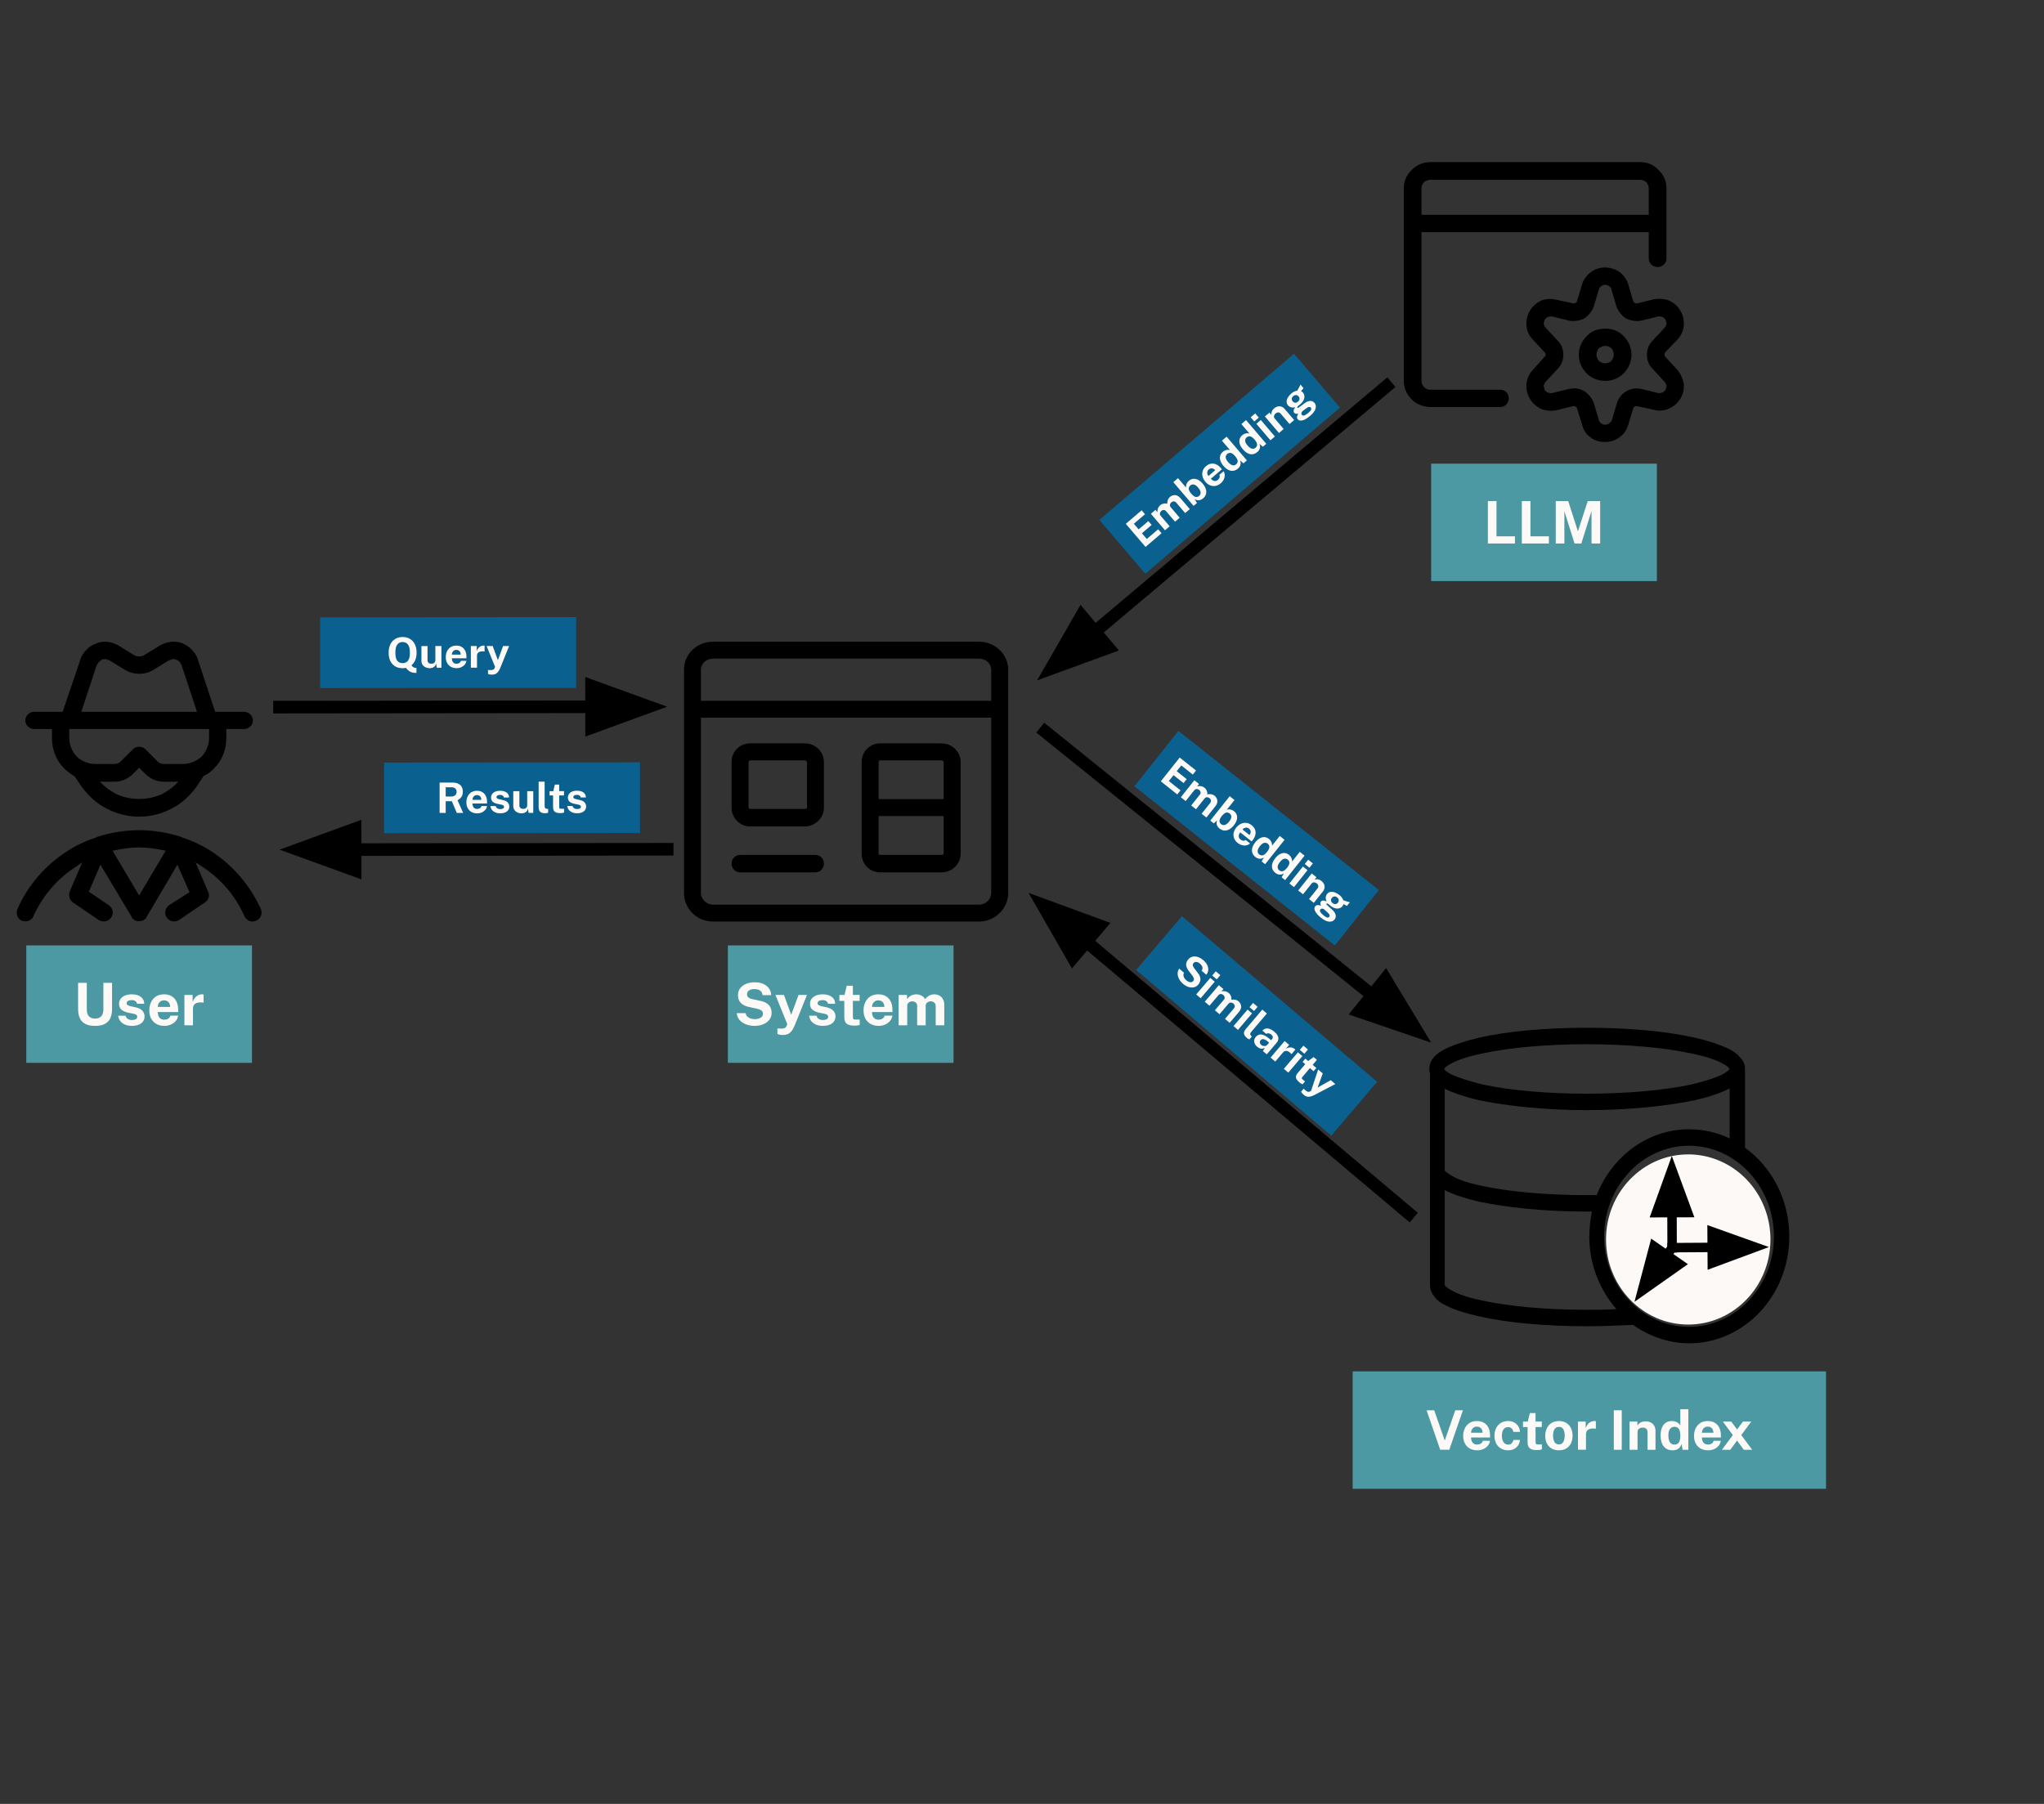 <svg version="1.1" viewBox="0.0 0.0 648.913 572.827" fill="none" stroke="none" stroke-linecap="square" stroke-miterlimit="10" xmlns:xlink="http://www.w3.org/1999/xlink" xmlns="http://www.w3.org/2000/svg"><rect x="0.0" y="0.0" width="648.913" height="572.827" fill="#333333" stroke="none"/><clipPath id="p.0"><path d="m0 0l648.913 0l0 572.827l-648.913 0l0 -572.827z" clip-rule="nonzero"/></clipPath><g clip-path="url(#p.0)"><path fill="#000000" fill-opacity="0.0" d="m0 0l648.913 0l0 572.827l-648.913 0z" fill-rule="evenodd"/><path fill="#000000" d="m54.823 209.295c0.3 0 0.74 0 1.04 0.16c0.46 0.14 0.9 0.44 1.199 0.74c0.14 0.3 0.44 0.58 0.58 1.04l4.898 14.793l-36.723 0l4.878 -14.793c0.16 -0.3 0.46 -0.74 0.74 -1.04c0.3 -0.3 0.6 -0.6 1.04 -0.74c0.3 -0.16 0.74 -0.16 1.199 -0.16c0.44 0.16 0.74 0.3 1.179 0.46l5.038 3.099c1.319 0.74 2.839 1.119 4.338 1.119c1.499 0 2.979 -0.38 4.238 -1.119l5.038 -3.099c0.44 -0.16 0.88 -0.3 1.319 -0.46zm11.555 22.21l0 2.819c0 2.219 -0.88 4.298 -2.359 5.917c-1.639 1.479 -3.718 2.359 -5.937 2.359l-6.057 0c-0.74 0 -1.479 -0.28 -1.939 -0.74l-3.978 -3.978c-0.46 -0.46 -1.199 -0.76 -1.939 -0.76c-0.74 0 -1.479 0.3 -1.919 0.76l-3.998 3.978c-0.44 0.46 -1.179 0.74 -1.919 0.74l-6.077 0c-2.219 0 -4.298 -0.88 -5.917 -2.359c-1.479 -1.619 -2.359 -3.698 -2.359 -5.917l0 -2.819zm-22.21 12.294l1.939 1.919c1.619 1.619 3.698 2.519 5.917 2.519l4.578 0c-1.319 1.479 -2.959 2.659 -4.738 3.698c-2.359 1.179 -5.018 1.779 -7.696 1.779c-2.659 0 -5.317 -0.6 -7.696 -1.779c-1.779 -1.04 -3.398 -2.219 -4.738 -3.698l4.598 0c2.219 0 4.298 -0.9 5.917 -2.519l1.919 -1.919zm10.975 -40.021c-0.3 0 -0.6 0 -0.9 0.04c-1.339 0.16 -2.519 0.6 -3.558 1.199l-5.038 3.099c-0.44 0.22 -0.96 0.34 -1.479 0.34c-0.52 0 -1.04 -0.12 -1.479 -0.34l-5.038 -3.099c-1.02 -0.6 -2.219 -1.04 -3.398 -1.199c-0.32 -0.02 -0.62 -0.04 -0.94 -0.04c-1.02 0 -1.999 0.18 -2.899 0.64c-1.199 0.44 -2.219 1.04 -2.959 1.919c-0.9 0.9 -1.639 1.919 -1.939 3.119l-5.617 16.572l-9.036 0c-1.479 0 -2.819 1.179 -2.819 2.819c0 1.479 1.339 2.659 2.819 2.659l5.637 0l0 2.819c0 3.698 1.319 7.257 3.978 9.775c1.04 1.02 2.079 1.759 3.258 2.499l2.219 3.258c2.079 2.819 4.738 5.337 7.996 6.957c3.119 1.639 6.677 2.519 10.215 2.519c3.558 0 7.117 -0.88 10.215 -2.519c3.258 -1.619 5.917 -4.138 7.996 -6.957l2.219 -3.398c1.179 -0.6 2.379 -1.339 3.258 -2.359c2.659 -2.519 3.998 -6.077 3.998 -9.775l0 -2.819l5.617 0c1.479 0 2.819 -1.179 2.819 -2.659c0 -1.639 -1.339 -2.819 -2.819 -2.819l-9.176 0l-5.477 -16.572c-0.28 -1.199 -1.04 -2.219 -1.919 -3.119c-0.74 -0.88 -1.779 -1.479 -2.959 -2.059c-0.88 -0.34 -1.859 -0.5 -2.799 -0.5zm-10.975 65.329c2.819 0 5.637 0.44 8.436 1.04l-8.436 14.213l-8.436 -14.213c2.819 -0.6 5.637 -1.04 8.436 -1.04zm0 -5.477c-4.578 0 -9.016 0.74 -13.174 2.079c-0.3 0.14 -0.44 0.14 -0.58 0.28c-3.258 1.04 -6.377 2.519 -9.336 4.458c-6.817 4.438 -12.294 10.795 -15.533 18.191c-0.6 1.499 0 3.119 1.319 3.718c0.4 0.14 0.8 0.22 1.179 0.22c1.099 0 2.099 -0.58 2.519 -1.559c2.959 -6.517 7.556 -11.994 13.634 -15.832c0.58 -0.46 1.319 -0.9 1.919 -1.339l0 0l-3.998 9.316c-0.44 1.199 0 2.679 1.04 3.418l8.276 5.617c0.48 0.26 1.02 0.4 1.539 0.4c0.94 0 1.839 -0.42 2.319 -1.279c0.88 -1.179 0.6 -2.959 -0.74 -3.858l-6.357 -4.298l3.698 -8.576l9.915 16.572c0 0 0 0.16 0 0.16c0.14 0.14 0.14 0.3 0.3 0.44l0.14 0c0.14 0.14 0.3 0.3 0.44 0.44c0.16 0.16 0.3 0.16 0.6 0.16c0 0 0 0.14 0.14 0.14l1.339 0c0.14 0 0.14 -0.14 0.3 -0.14c0.14 0 0.3 0 0.44 -0.16c0.3 -0.14 0.44 -0.3 0.6 -0.44c0.14 -0.14 0.28 -0.3 0.44 -0.44c0 0 0 0 0 -0.16l9.775 -16.572l3.838 8.736l-6.517 4.138c-1.179 0.9 -1.619 2.679 -0.74 3.858c0.58 0.86 1.519 1.279 2.419 1.279c0.52 0 1.02 -0.14 1.439 -0.4l8.276 -5.617c1.199 -0.74 1.639 -2.219 1.04 -3.418l-3.998 -9.316l0 0c0.74 0.44 1.339 0.88 2.079 1.339c5.917 3.838 10.655 9.316 13.474 15.832c0.58 1.04 1.479 1.619 2.659 1.619c0.3 0 0.74 -0.14 1.04 -0.28c1.479 -0.6 2.079 -2.219 1.479 -3.718c-3.398 -7.396 -8.736 -13.753 -15.553 -18.191c-2.959 -1.939 -6.057 -3.418 -9.316 -4.458c-0.14 -0.14 -0.3 -0.14 -0.6 -0.28c-4.138 -1.339 -8.576 -2.079 -13.174 -2.079z" fill-rule="evenodd"/><path fill="#000000" d="m520.765 57.095c0.6 0 1.34 0.3 1.92 0.74c0.46 0.6 0.74 1.34 0.74 1.94l0 8.442l-72.133 0l0 -8.442c0 -0.74 0.3 -1.34 0.74 -1.94c0.6 -0.44 1.34 -0.74 2.08 -0.74zm-11.102 52.75c0.74 0 1.32 0.28 1.92 0.74c0.44 0.58 0.74 1.32 0.74 2.06c0 0.74 -0.3 1.34 -0.74 1.94c-0.52 0.5 -1.26 0.76 -2 0.76c-0.74 0 -1.48 -0.26 -2 -0.76c-0.44 -0.6 -0.74 -1.2 -0.74 -1.94c0 -0.74 0.3 -1.48 0.74 -2.06c0.6 -0.46 1.34 -0.74 2.08 -0.74zm0 -5.481c-2.38 0 -4.441 0.74 -5.921 2.36c-1.64 1.64 -2.52 3.701 -2.52 5.921c0 2.22 0.88 4.301 2.52 5.941c1.48 1.48 3.541 2.36 5.921 2.36c2.22 0 4.301 -0.88 5.781 -2.36c1.62 -1.64 2.5 -3.721 2.5 -5.941c0 -2.22 -0.88 -4.281 -2.5 -5.921c-1.48 -1.62 -3.561 -2.36 -5.781 -2.36zm-55.55 -52.89c-2.22 0 -4.441 0.88 -5.921 2.52c-1.64 1.48 -2.52 3.561 -2.52 5.781l0 61.172c0 2.22 0.88 4.301 2.52 5.921c1.48 1.48 3.701 2.38 5.921 2.38l22.224 0c1.48 0 2.66 -1.2 2.66 -2.821c0 -1.48 -1.18 -2.661 -2.66 -2.661l-22.224 0c-0.74 0 -1.48 -0.3 -2.08 -0.9c-0.44 -0.44 -0.74 -1.18 -0.74 -1.92l0 -47.249l72.133 0l0 8.442c0 1.48 1.34 2.661 2.82 2.661c1.48 0 2.82 -1.18 2.82 -2.661l0 -22.364c0 -2.22 -0.9 -4.301 -2.52 -5.781c-1.48 -1.64 -3.561 -2.52 -5.781 -2.52zm55.47 38.968c0.44 0 0.88 0.14 1.26 0.44c0.44 0.3 0.74 0.58 0.74 1.04l1.62 5.481c0.6 1.48 1.64 2.801 2.981 3.701c1.1 0.54 2.26 0.84 3.481 0.84c0.4 0 0.82 -0.02 1.26 -0.1l5.481 -1.34c0.12 -0.04 0.26 -0.06 0.38 -0.06c0.32 0 0.62 0.1 0.94 0.2c0.44 0.16 0.74 0.46 1.04 0.9c0.14 0.44 0.3 0.88 0.3 1.34c-0.16 0.44 -0.3 0.88 -0.6 1.18l-3.841 4.141c-1.2 1.18 -1.78 2.821 -1.78 4.441c0 1.64 0.58 3.261 1.78 4.441l3.841 4.161c0.3 0.3 0.44 0.74 0.6 1.18c0 0.44 -0.16 0.88 -0.3 1.34c-0.3 0.44 -0.6 0.74 -1.04 0.88c-0.32 0.1 -0.62 0.22 -0.94 0.22c-0.12 0 -0.26 -0.02 -0.38 -0.06l-5.481 -1.34c-0.44 -0.08 -0.86 -0.12 -1.26 -0.12c-1.2 0 -2.36 0.3 -3.341 0.86c-1.48 0.88 -2.52 2.22 -2.961 3.701l-1.64 5.481c-0.14 0.44 -0.44 0.74 -0.88 1.04c-0.38 0.3 -0.82 0.44 -1.26 0.44c-0.44 0 -0.88 -0.14 -1.26 -0.44c-0.44 -0.3 -0.6 -0.6 -0.74 -1.04l-1.62 -5.481c-0.6 -1.48 -1.64 -2.821 -2.961 -3.701c-1.04 -0.6 -2.24 -0.9 -3.261 -0.9c-0.46 0 -1.04 0.16 -1.48 0.16l-5.481 1.34c-0.14 0.04 -0.26 0.06 -0.4 0.06c-0.32 0 -0.62 -0.12 -0.94 -0.22c-0.44 -0.14 -0.74 -0.44 -1.04 -0.88c-0.14 -0.46 -0.3 -0.9 -0.3 -1.34c0.16 -0.44 0.3 -0.88 0.6 -1.18l3.841 -4.161c1.2 -1.18 1.78 -2.801 1.78 -4.441c0 -1.62 -0.58 -3.261 -1.78 -4.441l-3.841 -4.141c-0.3 -0.3 -0.44 -0.74 -0.6 -1.18c0 -0.46 0.16 -0.9 0.3 -1.34c0.3 -0.44 0.6 -0.74 1.04 -0.9c0.32 -0.1 0.62 -0.2 0.94 -0.2c0.14 0 0.26 0.02 0.4 0.06l5.481 1.34c0.42 0.08 0.84 0.1 1.26 0.1c1.2 0 2.38 -0.3 3.481 -0.84c1.32 -0.9 2.36 -2.22 2.961 -3.701l1.62 -5.481c0.14 -0.46 0.3 -0.74 0.74 -1.04c0.38 -0.3 0.82 -0.44 1.26 -0.44zm-0.02 -5.501c-1.6 0 -3.181 0.48 -4.501 1.5c-1.32 0.88 -2.36 2.36 -2.801 3.841l-1.64 5.481c-0.14 0.16 -0.3 0.44 -0.44 0.44c-0.16 0.16 -0.44 0.16 -0.6 0.16l-5.481 -1.18c-0.64 -0.18 -1.3 -0.26 -1.96 -0.26c-1.02 0 -2.02 0.18 -2.921 0.54c-1.48 0.74 -2.821 1.94 -3.561 3.261c-0.88 1.48 -1.18 3.261 -1.04 4.741c0.16 1.78 0.9 3.261 2.08 4.441l3.861 4.161c0.14 0.14 0.14 0.44 0.14 0.58c0 0.3 0 0.46 -0.3 0.6l-3.701 4.141c-1.18 1.2 -1.92 2.821 -2.08 4.441c-0.14 1.64 0.16 3.261 1.04 4.741c0.74 1.34 2.08 2.521 3.561 3.261c0.98 0.4 2.1 0.6 3.221 0.6c0.56 0 1.12 -0.06 1.66 -0.14l5.341 -1.34c0.3 0 0.58 0 0.74 0.14c0.14 0 0.3 0.3 0.44 0.44l1.64 5.341c0.44 1.64 1.32 3.121 2.66 4.001c1.32 1.04 2.961 1.48 4.581 1.48c1.64 0 3.261 -0.44 4.601 -1.48c1.34 -0.88 2.36 -2.36 2.82 -4.001l1.62 -5.341c0.14 -0.14 0.3 -0.44 0.44 -0.44c0.16 -0.14 0.44 -0.14 0.6 -0.14l5.481 1.18c0.6 0.16 1.24 0.26 1.86 0.26c1.06 0 2.1 -0.24 3.021 -0.7c1.48 -0.6 2.68 -1.78 3.561 -3.121c0.88 -1.48 1.18 -3.101 1.04 -4.741c-0.3 -1.62 -1.04 -3.241 -2.08 -4.441l-3.841 -4.141c-0.16 -0.14 -0.16 -0.44 -0.16 -0.6c0 -0.28 0 -0.44 0.16 -0.74l3.841 -4.001c1.18 -1.18 1.92 -2.801 2.08 -4.441c0.14 -1.62 -0.16 -3.261 -1.04 -4.741c-0.74 -1.48 -2.08 -2.521 -3.561 -3.261c-0.98 -0.38 -2.1 -0.58 -3.221 -0.58c-0.56 0 -1.12 0.04 -1.66 0.14l-5.341 1.34c-0.3 0 -0.44 0 -0.74 -0.16c-0.14 -0.14 -0.3 -0.28 -0.44 -0.44l-1.62 -5.481c-0.46 -1.48 -1.48 -2.961 -2.68 -3.841c-1.36 -0.98 -3.021 -1.5 -4.681 -1.5z" fill-rule="evenodd"/><path fill="#4c99a4" d="m454.353 147.235l71.654 0l0 37.291l-71.654 0z" fill-rule="evenodd"/><path fill="#fcf9f6" d="m472.363 172.601l0 -13.484l2.734 0l0 11.188l5.859 0l0 2.297l-8.594 0zm10.774 0l0 -13.484l2.734 0l0 11.188l5.859 0l0 2.297l-8.594 0zm10.774 0l0 -13.484l3.953 0l3.078 9.609l3.125 -9.609l3.938 0l0 13.484l-2.75 0l0 -10.312l-3.234 10.312l-2.141 0l-3.234 -10.266l0 10.266l-2.734 0z" fill-rule="nonzero"/><path fill="#4c99a4" d="m8.341 300.215l71.654 0l0 37.291l-71.654 0z" fill-rule="evenodd"/><path fill="#fcf9f6" d="m30.184 325.768q-1.969 0 -3.156 -0.656q-1.188 -0.656 -1.719 -1.859q-0.516 -1.219 -0.516 -2.906l0 -8.25l2.766 0l0 8.453q0 1.516 0.719 2.219q0.734 0.688 1.906 0.688q0.766 0 1.359 -0.297q0.609 -0.312 0.937 -0.953q0.344 -0.641 0.344 -1.656l0 -8.453l2.75 0l0 8.344q0 1.641 -0.531 2.844q-0.531 1.188 -1.719 1.844q-1.188 0.641 -3.141 0.641zm11.648 0q-1.0 0 -1.938 -0.328q-0.922 -0.328 -1.578 -1.047q-0.641 -0.719 -0.812 -1.859l2.344 0q0.141 0.516 0.453 0.812q0.328 0.297 0.734 0.438q0.422 0.125 0.781 0.125q0.797 0 1.266 -0.25q0.484 -0.25 0.484 -0.766q0 -0.391 -0.281 -0.625q-0.281 -0.234 -0.938 -0.359l-1.703 -0.344q-1.281 -0.281 -2.062 -0.922q-0.766 -0.656 -0.781 -1.844q-0.016 -0.875 0.453 -1.562q0.469 -0.688 1.375 -1.078q0.906 -0.406 2.219 -0.406q1.781 0 2.844 0.781q1.078 0.781 1.094 2.203l-2.281 0q-0.094 -0.547 -0.547 -0.844q-0.453 -0.312 -1.141 -0.312q-0.703 0 -1.156 0.25q-0.453 0.25 -0.453 0.766q0 0.375 0.359 0.594q0.375 0.219 1.156 0.391l1.578 0.344q0.812 0.203 1.312 0.547q0.516 0.328 0.797 0.734q0.281 0.406 0.375 0.812q0.109 0.406 0.109 0.734q0 0.953 -0.516 1.641q-0.5 0.672 -1.422 1.031q-0.906 0.344 -2.125 0.344zm10.379 0q-1.438 0 -2.531 -0.594q-1.078 -0.609 -1.688 -1.703q-0.594 -1.109 -0.594 -2.594q0 -1.453 0.547 -2.609q0.562 -1.172 1.594 -1.844q1.047 -0.672 2.531 -0.672q1.484 0 2.469 0.625q1.0 0.609 1.516 1.719q0.516 1.109 0.516 2.547l0 0.734l-6.484 0q0 0.75 0.234 1.297q0.25 0.531 0.703 0.828q0.469 0.297 1.125 0.297q0.703 0 1.219 -0.297q0.531 -0.297 0.734 -0.984l2.453 0q-0.156 1.031 -0.812 1.766q-0.656 0.719 -1.594 1.109q-0.922 0.375 -1.938 0.375zm-2.125 -6.016l3.938 0q0 -0.578 -0.219 -1.062q-0.219 -0.484 -0.656 -0.75q-0.438 -0.281 -1.078 -0.281q-0.625 0 -1.078 0.297q-0.438 0.297 -0.688 0.781q-0.234 0.484 -0.219 1.016zm8.458 5.828l0 -9.641l2.609 0l0 2.281q0.234 -0.734 0.656 -1.281q0.438 -0.562 1.031 -0.875q0.609 -0.312 1.375 -0.312q0.141 0 0.25 0.016q0.109 0.016 0.172 0.031l0 2.594q-0.078 -0.031 -0.203 -0.031q-0.109 -0.016 -0.203 -0.031q-0.812 -0.062 -1.375 0.047q-0.562 0.109 -0.922 0.391q-0.359 0.266 -0.516 0.656q-0.156 0.391 -0.156 0.875l0 5.281l-2.719 0z" fill-rule="nonzero"/><path fill="#000000" d="m310.885 209.149c2.062 0 3.797 1.57 3.797 3.492l0 9.891l-92.155 0l0 -9.891c0 -1.922 1.734 -3.492 3.82 -3.492zm-11.976 32.297c0.328 0 0.68 0.352 0.68 0.516l0 11.812l-20.648 0l0 -11.812c0 -0.164 0.164 -0.516 0.516 -0.516zm-43.406 0c0.352 0 0.703 0.352 0.703 0.516l0 14.578c0 0.164 -0.352 0.352 -0.703 0.352l-17.344 0c-0.187 0 -0.516 -0.187 -0.516 -0.352l0 -14.578c0 -0.164 0.328 -0.516 0.516 -0.516zm-17.344 -5.391c-3.305 0 -5.906 2.602 -5.906 5.906l0 14.578c0 3.117 2.602 5.906 5.906 5.906l17.344 0c3.305 0 6.07 -2.789 6.07 -5.906l0 -14.578c0 -3.305 -2.766 -5.906 -6.07 -5.906zm61.429 23.086l0 11.976c0 0.164 -0.352 0.352 -0.68 0.352l-19.453 0c-0.352 0 -0.516 -0.188 -0.516 -0.352l0 -11.976zm-64.57 12.328c-1.547 0 -2.766 1.219 -2.766 2.766c0 1.57 1.219 2.789 2.766 2.789l23.789 0c1.57 0 2.766 -1.219 2.766 -2.789c0 -1.547 -1.195 -2.766 -2.766 -2.766zm44.437 -35.414c-3.305 0 -5.906 2.602 -5.906 5.906l0 29.156c0 3.305 2.602 5.906 5.906 5.906l19.453 0c3.281 0 6.07 -2.602 6.07 -5.906l0 -29.156c0 -3.305 -2.789 -5.906 -6.07 -5.906zm35.226 -8.156l0 55.71c0 1.922 -1.734 3.656 -3.797 3.656l-84.538 0c-2.086 0 -3.82 -1.734 -3.82 -3.656l0 -55.71zm-88.335 -24.117c-5.203 0 -9.187 3.984 -9.187 8.859l0 70.968c0 4.875 3.984 9.023 9.187 9.023l84.538 0c5.016 0 9.187 -4.148 9.187 -9.023l0 -70.968c0 -4.875 -4.172 -8.859 -9.187 -8.859z" fill-rule="evenodd"/><path fill="#000000" d="m503.791 331.593c12.504 0 24.402 1.045 33.212 2.938c4.089 0.848 7.597 1.893 9.761 3.136c1.161 0.622 1.767 1.045 2.137 1.469c0 0.198 0.211 0.198 0.211 0.198c0 0 -0.211 0.226 -0.211 0.424c-0.369 0.226 -0.976 0.848 -2.137 1.469c-2.163 1.045 -5.461 2.091 -9.761 3.136c-8.811 1.893 -20.708 2.938 -33.212 2.938c-12.504 0 -24.428 -1.045 -33.212 -2.938c-4.115 -1.045 -7.413 -2.091 -9.761 -3.136c-1.187 -0.622 -1.767 -1.243 -2.163 -1.469c0 -0.198 -0.185 -0.424 -0.185 -0.424c0 0 0.185 0 0.185 -0.198c0.396 -0.424 0.976 -0.848 2.163 -1.469c2.348 -1.243 5.645 -2.288 9.761 -3.136c8.785 -1.893 20.708 -2.938 33.212 -2.938zm45.321 14.041l0 15.877c-3.904 -1.865 -8.204 -2.91 -12.9 -2.91c-13.084 0 -24.428 8.56 -29.308 20.906l-3.113 0c-12.689 0 -24.613 -1.045 -33.212 -2.91c-4.115 -0.848 -7.413 -1.893 -9.576 -3.164c-1.161 -0.622 -1.767 -1.243 -2.137 -1.441c-0.211 -0.226 -0.211 -0.424 -0.211 -0.424l0 -25.935c0 0 0 0.198 0.211 0.198c2.532 1.243 6.252 2.514 10.737 3.56c9.18 1.893 21.289 3.136 34.189 3.136c12.9 0 25.008 -1.243 34.189 -3.136c4.669 -1.045 8.204 -2.317 10.737 -3.56c0.185 0 0.185 -0.198 0.396 -0.198zm-26.96 33.676c2.532 0 4.696 2.091 4.696 4.803c0 2.712 -2.163 5.029 -4.696 5.029c-2.532 0 -4.696 -2.317 -4.696 -5.029c0 -2.712 2.163 -4.803 4.696 -4.803zm29.308 6.272c2.533 0 4.669 2.091 4.669 4.803c0 2.74 -2.137 5.029 -4.669 5.029c-0.976 0 -1.767 -0.198 -2.559 -0.848c-0.185 -0.198 -0.185 -0.198 -0.369 -0.198c0 -0.198 0 -0.198 -0.211 -0.198c-0.765 -0.848 -1.556 -2.317 -1.556 -3.786c0 -2.712 2.137 -4.803 4.696 -4.803zm-14.061 17.996c2.532 0 4.669 2.091 4.669 4.803c0 2.712 -2.137 5.029 -4.669 5.029c-2.559 0 -4.696 -2.317 -4.696 -5.029c0 -2.712 2.137 -4.803 4.696 -4.803zm-78.744 -25.737c0 0 0.211 0.198 0.211 0.198c2.532 1.271 6.252 2.514 10.737 3.56c8.996 1.893 21.104 3.136 34.189 3.136l1.556 0c-0.396 2.514 -0.791 5.029 -0.791 7.967c0 8.786 3.324 16.951 8.6 22.997c-3.113 0.226 -6.252 0.226 -9.365 0.226c-12.689 0 -24.428 -1.045 -33.212 -2.938c-4.115 -0.848 -7.413 -1.893 -9.576 -3.136c-1.161 -0.622 -1.767 -1.045 -2.137 -1.469c-0.158 -0.141 -0.185 -0.283 -0.211 -0.283c0 0 0 0.028 0 0.085l0 -30.144l0 -0.198zm63.497 -3.757c-5.276 0 -9.391 4.605 -9.391 10.255c0 5.424 4.115 10.029 9.391 10.029l0.396 0l6.252 9.832c-0.396 1.243 -0.791 2.712 -0.791 4.407c0 5.424 4.115 10.029 9.391 10.029c5.25 0 9.365 -4.605 9.365 -10.029c0 -2.119 -0.396 -3.786 -1.372 -5.453l2.348 -3.362c1.161 0.424 2.348 0.848 3.72 0.848c5.276 0 9.365 -4.605 9.365 -10.029c0 -5.65 -4.089 -10.255 -9.365 -10.255c-5.091 0 -9.391 4.605 -9.391 10.255c0 2.288 0.791 4.379 1.952 6.046l-2.137 2.938c-1.372 -0.622 -2.744 -1.243 -4.485 -1.243c-1.979 0 -3.72 0.819 -5.276 1.865l-4.907 -7.515c2.559 -1.893 4.3 -4.831 4.3 -8.362c0 -5.65 -4.089 -10.255 -9.365 -10.255zm14.061 -10.255c14.852 0 26.96 12.967 26.96 28.873c0 15.68 -12.108 28.647 -26.96 28.647c-14.852 0 -26.96 -12.967 -26.96 -28.647c0 -15.906 12.108 -28.873 26.96 -28.873zm-32.421 -37.461c-12.9 0 -25.008 1.045 -34.189 3.136c-4.485 1.045 -8.204 2.317 -10.737 3.56c-1.583 0.848 -2.559 1.469 -3.535 2.514c-0.976 1.045 -1.556 2.514 -1.556 3.757c0 0.65 0 1.045 0.211 1.469c0 0.226 0 0.226 0 0.424l0 66.956c0 1.243 0.58 2.712 1.556 3.757c0.765 1.045 1.952 1.893 3.324 2.514c2.717 1.469 6.252 2.514 10.737 3.56c9.18 2.091 21.289 3.136 34.189 3.136c5.065 0 9.945 -0.226 14.641 -0.424c5.091 3.56 11.343 5.848 17.78 5.848c17.596 0 31.841 -15.256 31.841 -33.873c0 -11.922 -5.672 -22.177 -14.061 -28.251l0 -25.116c0 -1.243 -0.58 -2.712 -1.768 -3.757c-0.765 -1.045 -1.952 -1.667 -3.324 -2.514c-2.717 -1.243 -6.252 -2.514 -10.921 -3.56c-9.18 -2.091 -21.289 -3.136 -34.189 -3.136z" fill-rule="evenodd"/><path fill="#4c99a4" d="m429.433 435.487l150.268 0l0 37.291l-150.268 0z" fill-rule="evenodd"/><path fill="#fcf9f6" d="m457.23 460.373l-4.328 -12.531l2.422 0l3.344 9.594l3.344 -9.594l2.422 0l-4.328 12.531l-2.875 0zm11.775 0.172q-1.344 0 -2.359 -0.547q-1.0 -0.562 -1.562 -1.578q-0.562 -1.031 -0.562 -2.422q0 -1.344 0.516 -2.422q0.516 -1.078 1.484 -1.703q0.969 -0.625 2.344 -0.625q1.375 0 2.297 0.578q0.938 0.562 1.406 1.594q0.484 1.031 0.484 2.375l0 0.672l-6.031 0q0 0.688 0.219 1.203q0.234 0.5 0.656 0.781q0.438 0.266 1.047 0.266q0.641 0 1.125 -0.266q0.5 -0.281 0.688 -0.922l2.281 0q-0.156 0.953 -0.766 1.641q-0.609 0.672 -1.469 1.031q-0.859 0.344 -1.797 0.344zm-1.984 -5.578l3.656 0q0 -0.531 -0.203 -0.984q-0.203 -0.453 -0.609 -0.703q-0.391 -0.266 -1.0 -0.266q-0.578 0 -1.0 0.281q-0.406 0.281 -0.625 0.734q-0.219 0.438 -0.219 0.938zm11.755 5.578q-1.25 0 -2.234 -0.547q-0.969 -0.562 -1.531 -1.594q-0.562 -1.031 -0.562 -2.469q0 -1.391 0.531 -2.438q0.547 -1.062 1.516 -1.656q0.984 -0.594 2.281 -0.594q1.125 0 1.938 0.453q0.828 0.453 1.297 1.234q0.469 0.781 0.547 1.75l-2.109 0q-0.062 -0.359 -0.25 -0.703q-0.188 -0.359 -0.547 -0.578q-0.344 -0.234 -0.859 -0.234q-0.891 0 -1.438 0.688q-0.547 0.672 -0.547 2.047q0 1.312 0.531 2.078q0.547 0.766 1.5 0.766q0.516 0 0.859 -0.25q0.344 -0.25 0.531 -0.594q0.188 -0.359 0.25 -0.656l2.047 0q-0.062 0.922 -0.547 1.672q-0.469 0.75 -1.297 1.188q-0.812 0.438 -1.906 0.438zm9.17 -0.078q-1.188 0 -1.844 -0.297q-0.641 -0.312 -0.891 -0.859q-0.25 -0.547 -0.25 -1.266l0 -4.875l-1.453 0l0 -1.75l1.531 0l0.641 -2.703l1.812 0l0 2.688l1.984 0l0 1.766l-1.984 0l0.016 4.781q0 0.328 0.078 0.484q0.078 0.156 0.25 0.203q0.188 0.047 0.469 0.047l1.203 0l0 1.562q-0.188 0.078 -0.547 0.141q-0.359 0.078 -1.016 0.078zm6.954 0.078q-1.312 0 -2.297 -0.562q-0.969 -0.562 -1.5 -1.594q-0.531 -1.031 -0.531 -2.438q0 -1.422 0.531 -2.469q0.531 -1.062 1.5 -1.641q0.984 -0.594 2.312 -0.594q1.328 0 2.297 0.578q0.969 0.562 1.5 1.625q0.531 1.062 0.531 2.5q0 1.344 -0.516 2.391q-0.516 1.031 -1.484 1.625q-0.969 0.578 -2.344 0.578zm0.016 -1.875q0.672 0 1.078 -0.391q0.406 -0.391 0.578 -1.031q0.188 -0.641 0.188 -1.391q0 -0.703 -0.172 -1.328q-0.156 -0.641 -0.562 -1.031q-0.406 -0.391 -1.109 -0.391q-0.672 0 -1.078 0.375q-0.406 0.359 -0.609 0.984q-0.188 0.625 -0.188 1.391q0 0.703 0.172 1.359q0.172 0.641 0.578 1.047q0.406 0.406 1.125 0.406zm6.051 1.703l0 -8.953l2.438 0l0 2.109q0.219 -0.672 0.609 -1.188q0.391 -0.516 0.953 -0.797q0.578 -0.297 1.281 -0.297q0.125 0 0.234 0.016q0.109 0 0.156 0.031l0 2.406q-0.078 -0.031 -0.188 -0.031q-0.109 -0.016 -0.188 -0.031q-0.75 -0.062 -1.281 0.047q-0.531 0.109 -0.859 0.359q-0.328 0.25 -0.484 0.609q-0.141 0.359 -0.141 0.812l0 4.906l-2.531 0zm11.375 0l0 -12.531l2.516 0l0 12.531l-2.516 0zm5 0l0 -8.953l2.484 0l0 1.266q0.219 -0.328 0.547 -0.641q0.328 -0.312 0.844 -0.5q0.516 -0.203 1.219 -0.203q0.812 0 1.531 0.328q0.719 0.312 1.156 1.0q0.453 0.688 0.453 1.797l0 5.906l-2.531 0l0 -5.594q0 -0.734 -0.438 -1.094q-0.438 -0.359 -1.062 -0.359q-0.406 0 -0.797 0.141q-0.391 0.141 -0.641 0.438q-0.234 0.297 -0.234 0.734l0 5.734l-2.531 0zm13.666 0.172q-1.797 0 -2.812 -1.234q-1.0 -1.25 -1.0 -3.469q0 -1.406 0.406 -2.438q0.406 -1.031 1.203 -1.594q0.797 -0.562 1.953 -0.562q0.484 0 0.906 0.109q0.422 0.094 0.766 0.297q0.344 0.188 0.609 0.438q0.266 0.25 0.422 0.531l0 -5.125l2.547 0l0 12.875l-1.844 0l-0.281 -1.844q-0.141 0.375 -0.359 0.734q-0.203 0.359 -0.547 0.656q-0.328 0.281 -0.828 0.453q-0.484 0.172 -1.141 0.172zm0.562 -1.812q0.953 0 1.422 -0.672q0.469 -0.672 0.469 -2.25q-0.016 -0.922 -0.219 -1.531q-0.203 -0.609 -0.625 -0.906q-0.406 -0.297 -1.031 -0.297q-0.828 0 -1.375 0.641q-0.547 0.625 -0.547 2.094q0 1.5 0.516 2.219q0.516 0.703 1.391 0.703zm10.716 1.812q-1.344 0 -2.359 -0.547q-1.0 -0.562 -1.562 -1.578q-0.562 -1.031 -0.562 -2.422q0 -1.344 0.516 -2.422q0.516 -1.078 1.484 -1.703q0.969 -0.625 2.344 -0.625q1.375 0 2.297 0.578q0.938 0.562 1.406 1.594q0.484 1.031 0.484 2.375l0 0.672l-6.031 0q0 0.688 0.219 1.203q0.234 0.5 0.656 0.781q0.438 0.266 1.047 0.266q0.641 0 1.125 -0.266q0.5 -0.281 0.688 -0.922l2.281 0q-0.156 0.953 -0.766 1.641q-0.609 0.672 -1.469 1.031q-0.859 0.344 -1.797 0.344zm-1.984 -5.578l3.656 0q0 -0.531 -0.203 -0.984q-0.203 -0.453 -0.609 -0.703q-0.391 -0.266 -1.0 -0.266q-0.578 0 -1.0 0.281q-0.406 0.281 -0.625 0.734q-0.219 0.438 -0.219 0.938zm6.366 5.406l3.453 -4.672l-3.156 -4.281l2.656 0l1.859 2.5l1.859 -2.5l2.641 0l-3.172 4.281l3.453 4.672l-2.656 0l-2.141 -2.922l-2.141 2.922l-2.656 0z" fill-rule="nonzero"/><path fill="#4c99a4" d="m231.07 300.215l71.654 0l0 37.291l-71.654 0z" fill-rule="evenodd"/><path fill="#fcf9f6" d="m239.523 325.768q-1.0 0 -1.969 -0.25q-0.953 -0.25 -1.75 -0.75q-0.797 -0.516 -1.312 -1.266q-0.5 -0.75 -0.594 -1.781l2.781 0q0.141 0.625 0.531 1.047q0.406 0.422 1.031 0.641q0.625 0.219 1.438 0.219q0.656 0 1.234 -0.188q0.578 -0.188 0.938 -0.562q0.359 -0.391 0.359 -0.969q0 -0.688 -0.5 -1.031q-0.5 -0.359 -1.375 -0.562l-2.531 -0.547q-1.062 -0.219 -1.859 -0.688q-0.797 -0.484 -1.234 -1.234q-0.422 -0.766 -0.422 -1.859q0 -1.25 0.688 -2.156q0.703 -0.922 1.891 -1.406q1.203 -0.5 2.703 -0.5q1.688 0 2.844 0.547q1.156 0.547 1.766 1.484q0.625 0.922 0.641 2.047l-2.734 0q-0.062 -0.688 -0.422 -1.109q-0.359 -0.438 -0.922 -0.625q-0.547 -0.188 -1.25 -0.188q-1.219 0 -1.781 0.5q-0.562 0.484 -0.562 1.141q0 0.609 0.422 1.0q0.422 0.375 1.375 0.562l2.344 0.516q1.297 0.25 2.109 0.797q0.812 0.531 1.188 1.312q0.375 0.781 0.375 1.734q0 1.219 -0.703 2.156q-0.688 0.922 -1.922 1.453q-1.219 0.516 -2.812 0.516zm9.076 2.891q-0.984 0 -1.391 -0.172q-0.406 -0.156 -0.406 -0.156l0 -1.734l0.953 0.031q0.625 0.047 1.0 -0.062q0.391 -0.094 0.578 -0.25q0.203 -0.156 0.281 -0.328q0.094 -0.172 0.141 -0.281l0.172 -0.531l-3.75 -9.234l2.703 0l2.312 6.281l2.328 -6.281l2.672 0l-3.906 9.703q-0.516 1.219 -1.078 1.875q-0.562 0.656 -1.219 0.891q-0.641 0.25 -1.391 0.25zm12.589 -2.891q-1.0 0 -1.938 -0.328q-0.922 -0.328 -1.578 -1.047q-0.641 -0.719 -0.812 -1.859l2.344 0q0.141 0.516 0.453 0.812q0.328 0.297 0.734 0.438q0.422 0.125 0.781 0.125q0.797 0 1.266 -0.25q0.484 -0.25 0.484 -0.766q0 -0.391 -0.281 -0.625q-0.281 -0.234 -0.938 -0.359l-1.703 -0.344q-1.281 -0.281 -2.062 -0.922q-0.766 -0.656 -0.781 -1.844q-0.016 -0.875 0.453 -1.562q0.469 -0.688 1.375 -1.078q0.906 -0.406 2.219 -0.406q1.781 0 2.844 0.781q1.078 0.781 1.094 2.203l-2.281 0q-0.094 -0.547 -0.547 -0.844q-0.453 -0.312 -1.141 -0.312q-0.703 0 -1.156 0.25q-0.453 0.25 -0.453 0.766q0 0.375 0.359 0.594q0.375 0.219 1.156 0.391l1.578 0.344q0.812 0.203 1.312 0.547q0.516 0.328 0.797 0.734q0.281 0.406 0.375 0.812q0.109 0.406 0.109 0.734q0 0.953 -0.516 1.641q-0.5 0.672 -1.422 1.031q-0.906 0.344 -2.125 0.344zm10.057 -0.078q-1.281 0 -1.984 -0.328q-0.688 -0.328 -0.953 -0.906q-0.266 -0.594 -0.266 -1.375l0 -5.25l-1.562 0l0 -1.891l1.641 0l0.703 -2.922l1.938 0l0 2.906l2.141 0l0 1.906l-2.141 0l0.016 5.141q0 0.359 0.078 0.531q0.094 0.172 0.281 0.219q0.203 0.047 0.5 0.047l1.297 0l0 1.688q-0.203 0.078 -0.594 0.156q-0.391 0.078 -1.094 0.078zm7.719 0.078q-1.438 0 -2.531 -0.594q-1.078 -0.609 -1.688 -1.703q-0.594 -1.109 -0.594 -2.594q0 -1.453 0.547 -2.609q0.562 -1.172 1.594 -1.844q1.047 -0.672 2.531 -0.672q1.484 0 2.469 0.625q1.0 0.609 1.516 1.719q0.516 1.109 0.516 2.547l0 0.734l-6.484 0q0 0.75 0.234 1.297q0.25 0.531 0.703 0.828q0.469 0.297 1.125 0.297q0.703 0 1.219 -0.297q0.531 -0.297 0.734 -0.984l2.453 0q-0.156 1.031 -0.812 1.766q-0.656 0.719 -1.594 1.109q-0.922 0.375 -1.938 0.375zm-2.125 -6.016l3.938 0q0 -0.578 -0.219 -1.062q-0.219 -0.484 -0.656 -0.75q-0.438 -0.281 -1.078 -0.281q-0.625 0 -1.078 0.297q-0.438 0.297 -0.688 0.781q-0.234 0.484 -0.219 1.016zm8.458 5.828l0 -9.641l2.656 0l0 1.359q0.438 -0.641 1.172 -1.094q0.75 -0.453 1.891 -0.453q0.484 0 1.0 0.172q0.516 0.172 0.969 0.516q0.453 0.344 0.734 0.859q0.469 -0.672 1.219 -1.109q0.766 -0.438 1.703 -0.438q0.531 0 1.078 0.172q0.562 0.172 1.031 0.578q0.469 0.406 0.75 1.078q0.281 0.656 0.281 1.641l0 6.359l-2.719 0l0 -6.031q0 -0.578 -0.234 -0.922q-0.219 -0.344 -0.578 -0.5q-0.344 -0.156 -0.734 -0.156q-0.359 0 -0.734 0.141q-0.375 0.141 -0.641 0.469q-0.266 0.312 -0.266 0.828l0 6.172l-2.703 0l0 -6.266q0 -0.438 -0.234 -0.734q-0.234 -0.297 -0.594 -0.453q-0.344 -0.156 -0.703 -0.156q-0.375 0 -0.75 0.156q-0.375 0.156 -0.625 0.484q-0.25 0.312 -0.25 0.797l0 6.172l-2.719 0z" fill-rule="nonzero"/><path fill="#000000" fill-opacity="0.0" d="m88.746 224.541l123.055 -0.126" fill-rule="evenodd"/><path stroke="#000000" stroke-width="4.0" stroke-linejoin="round" stroke-linecap="butt" d="m88.746 224.541l99.055 -0.101" fill-rule="evenodd"/><path fill="#000000" stroke="#000000" stroke-width="4.0" stroke-linecap="butt" d="m187.808 231.046l18.146 -6.626l-18.159 -6.588z" fill-rule="evenodd"/><path fill="#000000" fill-opacity="0.0" d="m440.202 122.64l-110.961 93.417" fill-rule="evenodd"/><path stroke="#000000" stroke-width="4.0" stroke-linejoin="round" stroke-linecap="butt" d="m440.202 122.64l-92.601 77.96" fill-rule="evenodd"/><path fill="#000000" stroke="#000000" stroke-width="4.0" stroke-linecap="butt" d="m343.346 195.547l-9.631 16.745l18.142 -6.637z" fill-rule="evenodd"/><path fill="#0a6190" d="m349.018 165.093l61.795 -52.756l14.583 17.102l-61.795 52.756z" fill-rule="evenodd"/><path fill="#fcf9f6" d="m363.669 173.673l-6.255 -7.336l5.039 -4.302l1.053 1.259l-3.541 3.023l1.521 1.783l3.078 -2.628l1.044 1.225l-3.09 2.638l1.551 1.819l3.613 -3.084l1.075 1.26l-5.086 4.342zm6.181 -5.277l-4.471 -5.243l1.45 -1.238l0.629 0.737q-0.056 -0.548 0.135 -1.142q0.191 -0.595 0.809 -1.122q0.261 -0.223 0.626 -0.35q0.366 -0.148 0.778 -0.171q0.402 -0.035 0.777 0.117q-0.043 -0.58 0.159 -1.163q0.203 -0.605 0.714 -1.041q0.297 -0.254 0.685 -0.4q0.378 -0.159 0.81 -0.158q0.444 -0.009 0.913 0.228q0.459 0.225 0.915 0.76l2.95 3.46l-1.474 1.258l-2.798 -3.282q-0.264 -0.309 -0.556 -0.388q-0.281 -0.089 -0.542 -0.01q-0.261 0.079 -0.475 0.262q-0.202 0.172 -0.333 0.428q-0.141 0.244 -0.132 0.544q-6.713867E-4 0.288 0.243 0.574l2.859 3.353l-1.474 1.258l-2.91 -3.412q-0.203 -0.238 -0.465 -0.281q-0.261 -0.065 -0.522 0.014q-0.261 0.079 -0.463 0.252q-0.202 0.172 -0.333 0.428q-0.131 0.256 -0.122 0.556q0.011 0.278 0.244 0.552l2.859 3.353l-1.485 1.268zm12.092 -10.138q-0.392 0.335 -0.769 0.471q-0.376 0.136 -0.72 0.143q-0.332 -0.004 -0.635 -0.095q-0.301 -0.113 -0.555 -0.266l0.746 1.212l-1.081 0.923l-6.427 -7.538l1.485 -1.268l2.565 3.008q-0.047 -0.248 -0.014 -0.522q0.023 -0.286 0.133 -0.566q0.101 -0.291 0.288 -0.554q0.189 -0.284 0.474 -0.528q0.974 -0.832 2.141 -0.595q1.157 0.225 2.252 1.509q0.71 0.832 0.975 1.674q0.278 0.831 0.073 1.602q-0.205 0.771 -0.93 1.39zm-1.233 -0.796q0.475 -0.406 0.45 -1.062q-0.014 -0.666 -0.804 -1.594q-0.689 -0.808 -1.333 -0.937q-0.632 -0.139 -1.143 0.298q-0.368 0.314 -0.466 0.706q-0.096 0.369 0.09 0.827q0.185 0.458 0.63 1.003q0.791 0.927 1.399 1.086q0.62 0.149 1.178 -0.328zm6.89 -4.033q-0.784 0.67 -1.652 0.856q-0.866 0.164 -1.706 -0.146q-0.85 -0.322 -1.539 -1.131q-0.669 -0.785 -0.909 -1.668q-0.238 -0.906 0.018 -1.761q0.256 -0.856 1.064 -1.545q0.796 -0.68 1.625 -0.791q0.831 -0.134 1.621 0.239q0.792 0.351 1.461 1.136l0.345 0.404l-3.517 3.003q0.345 0.404 0.729 0.59q0.384 0.186 0.776 0.139q0.381 -0.058 0.738 -0.363q0.38 -0.325 0.524 -0.735q0.143 -0.41 -0.064 -0.87l1.343 -1.146q0.381 0.64 0.37 1.349q-0.022 0.697 -0.35 1.347q-0.327 0.628 -0.873 1.095zm-3.941 -2.286l2.139 -1.826q-0.274 -0.321 -0.616 -0.481q-0.342 -0.16 -0.711 -0.112q-0.369 0.048 -0.726 0.353q-0.345 0.294 -0.44 0.664q-0.096 0.369 0.007 0.754q0.092 0.373 0.348 0.648zm9.357 -2.338q-1.058 0.903 -2.27 0.685q-1.211 -0.24 -2.316 -1.536q-0.7 -0.82 -0.979 -1.63q-0.267 -0.819 -0.088 -1.548q0.18 -0.729 0.857 -1.307q0.285 -0.243 0.584 -0.375q0.3 -0.154 0.604 -0.207q0.293 -0.065 0.58 -0.043q0.276 0.011 0.513 0.096l-2.565 -3.008l1.485 -1.268l6.427 7.538l-1.081 0.923l-1.079 -0.928q0.111 0.275 0.163 0.6q0.053 0.304 -0.007 0.643q-0.048 0.329 -0.254 0.689q-0.194 0.35 -0.574 0.675zm-0.592 -1.344q0.559 -0.477 0.497 -1.103q-0.049 -0.636 -0.84 -1.563q-0.468 -0.525 -0.891 -0.78q-0.423 -0.255 -0.814 -0.209q-0.39 0.025 -0.758 0.339q-0.475 0.406 -0.482 1.048q-0.007 0.643 0.723 1.499q0.75 0.88 1.402 1.042q0.652 0.163 1.163 -0.274zm6.76 -3.922q-1.058 0.903 -2.27 0.685q-1.211 -0.24 -2.316 -1.536q-0.7 -0.82 -0.979 -1.63q-0.267 -0.819 -0.088 -1.548q0.18 -0.729 0.857 -1.307q0.285 -0.243 0.584 -0.375q0.3 -0.154 0.604 -0.207q0.293 -0.065 0.58 -0.043q0.276 0.011 0.513 0.096l-2.565 -3.008l1.485 -1.268l6.427 7.538l-1.081 0.923l-1.079 -0.928q0.111 0.275 0.163 0.6q0.053 0.304 -0.007 0.643q-0.048 0.329 -0.254 0.689q-0.194 0.35 -0.574 0.675zm-0.592 -1.344q0.559 -0.477 0.497 -1.103q-0.049 -0.636 -0.84 -1.563q-0.468 -0.525 -0.891 -0.78q-0.423 -0.255 -0.814 -0.209q-0.39 0.025 -0.758 0.339q-0.475 0.406 -0.482 1.048q-0.007 0.642 0.723 1.499q0.75 0.88 1.402 1.042q0.652 0.163 1.163 -0.274zm4.738 -2.381l-4.471 -5.243l1.414 -1.207l4.471 5.243l-1.414 1.207zm-5.133 -5.972l-1.135 -1.332l1.438 -1.228l1.135 1.332l-1.438 1.228zm7.846 3.656l-4.471 -5.243l1.462 -1.248l0.629 0.737q-0.043 -0.292 -0.005 -0.632q0.05 -0.351 0.246 -0.723q0.196 -0.373 0.612 -0.728q0.475 -0.406 1.053 -0.571q0.59 -0.175 1.184 0.016q0.606 0.181 1.154 0.823l2.95 3.46l-1.474 1.258l-2.798 -3.282q-0.355 -0.416 -0.799 -0.407q-0.432 -9.613037E-4 -0.8 0.314q-0.238 0.203 -0.393 0.479q-0.155 0.276 -0.145 0.576q-6.713867E-4 0.288 0.222 0.55l2.859 3.353l-1.485 1.268zm9.927 -5.476q-1.402 1.197 -2.431 1.459q-1.029 0.262 -1.516 -0.309q-0.233 -0.273 -0.255 -0.563q-0.02 -0.312 0.079 -0.581q0.099 -0.269 0.203 -0.461q0.116 -0.201 0.143 -0.266q-0.114 0.035 -0.339 0.084q-0.236 0.037 -0.498 -0.006q-0.263 -0.043 -0.475 -0.293q-0.243 -0.285 -0.185 -0.746q0.071 -0.471 0.536 -1.033q-0.726 0.209 -1.354 0.026q-0.616 -0.193 -0.991 -0.633q-0.436 -0.511 -0.429 -1.154q0.007 -0.642 0.403 -1.31q0.398 -0.689 1.111 -1.298q0.535 -0.457 0.981 -0.632q0.436 -0.187 0.895 -0.251q0.078 -0.149 0.208 -0.383q0.129 -0.234 0.284 -0.51q0.145 -0.288 0.288 -0.554q0.133 -0.278 0.238 -0.491l0.961 1.152l-0.781 0.914q0.169 0.102 0.325 0.236q0.167 0.124 0.259 0.231q0.385 0.452 0.469 1.079q0.073 0.616 -0.249 1.322q-0.32 0.684 -1.104 1.354q-0.095 0.081 -0.261 0.223q-0.165 0.12 -0.282 0.199q-0.275 0.255 -0.333 0.428q-0.068 0.161 -0.007 0.232q0.112 0.131 0.368 -0.026q0.268 -0.167 0.762 -0.527q0.166 -0.142 0.472 -0.362q0.295 -0.232 0.66 -0.502q1.023 -0.75 1.843 -0.752q0.82 -0.002 1.347 0.617q0.629 0.737 0.333 1.811q-0.274 1.076 -1.676 2.273zm-0.472 -1.035q0.618 -0.528 0.748 -0.905q0.14 -0.366 -0.104 -0.651q-0.203 -0.238 -0.526 -0.208q-0.334 0.018 -0.734 0.319l-1.283 0.952q-0.248 0.191 -0.355 0.426q-0.106 0.213 -0.091 0.447q0.027 0.224 0.169 0.39q0.284 0.333 0.798 0.141q0.536 -0.19 1.38 -0.911zm-3.416 -3.452q0.416 -0.355 0.473 -0.794q0.059 -0.461 -0.276 -0.853q-0.345 -0.404 -0.819 -0.431q-0.462 -0.037 -0.878 0.318q-0.428 0.365 -0.476 0.838q-0.037 0.463 0.308 0.867q0.335 0.392 0.787 0.417q0.442 0.013 0.882 -0.363z" fill-rule="nonzero"/><path fill="#fcf9f6" d="m510.365 393.593l0 0c0 -14.646 11.464 -26.52 25.606 -26.52l0 0c6.791 0 13.304 2.794 18.106 7.767c4.802 4.973 7.5 11.719 7.5 18.752l0 0c0 14.646 -11.464 26.52 -25.606 26.52l0 0c-14.142 0 -25.606 -11.873 -25.606 -26.52z" fill-rule="evenodd"/><path stroke="#fcf9f6" stroke-width="1.0" stroke-linejoin="round" stroke-linecap="butt" d="m510.365 393.593l0 0c0 -14.646 11.464 -26.52 25.606 -26.52l0 0c6.791 0 13.304 2.794 18.106 7.767c4.802 4.973 7.5 11.719 7.5 18.752l0 0c0 14.646 -11.464 26.52 -25.606 26.52l0 0c-14.142 0 -25.606 -11.873 -25.606 -26.52z" fill-rule="evenodd"/><path fill="#000000" fill-opacity="0.0" d="m530.754 367.072l0.097 29.167" fill-rule="evenodd"/><path stroke="#000000" stroke-width="3.0" stroke-linejoin="round" stroke-linecap="butt" d="m530.814 385.072l0.037 11.167" fill-rule="evenodd"/><path fill="#000000" stroke="#000000" stroke-width="3.0" stroke-linecap="butt" d="m535.77 385.056l-5.001 -13.598l-4.91 13.631z" fill-rule="evenodd"/><path fill="#000000" fill-opacity="0.0" d="m530.857 396.193l30.72 -0.193" fill-rule="evenodd"/><path stroke="#000000" stroke-width="3.0" stroke-linejoin="round" stroke-linecap="butt" d="m530.857 396.193l12.721 -0.08" fill-rule="evenodd"/><path fill="#000000" stroke="#000000" stroke-width="3.0" stroke-linecap="butt" d="m543.609 401.068l13.583 -5.041l-13.645 -4.87z" fill-rule="evenodd"/><path fill="#000000" fill-opacity="0.0" d="m530.857 396.199l-11.957 17.192" fill-rule="evenodd"/><path stroke="#000000" stroke-width="3.0" stroke-linejoin="round" stroke-linecap="butt" d="m530.857 396.199l-1.679 2.414" fill-rule="evenodd"/><path fill="#000000" stroke="#000000" stroke-width="3.0" stroke-linecap="butt" d="m525.11 395.784l-3.706 14.006l11.842 -8.347z" fill-rule="evenodd"/><path fill="#000000" fill-opacity="0.0" d="m331.803 232.318l122.551 98.772" fill-rule="evenodd"/><path stroke="#000000" stroke-width="4.0" stroke-linejoin="round" stroke-linecap="butt" d="m331.803 232.318l103.865 83.711" fill-rule="evenodd"/><path fill="#000000" stroke="#000000" stroke-width="4.0" stroke-linecap="butt" d="m431.522 321.173l18.279 6.247l-9.987 -16.535z" fill-rule="evenodd"/><path fill="#000000" fill-opacity="0.0" d="m447.301 385.367l-120.756 -101.827" fill-rule="evenodd"/><path stroke="#000000" stroke-width="4.0" stroke-linejoin="round" stroke-linecap="butt" d="m447.301 385.367l-102.408 -86.355" fill-rule="evenodd"/><path fill="#000000" stroke="#000000" stroke-width="4.0" stroke-linecap="butt" d="m349.151 293.961l-18.136 -6.651l9.618 16.753z" fill-rule="evenodd"/><path fill="#0a6190" d="m374.128 232.089l63.622 50.551l-13.984 17.575l-63.622 -50.551z" fill-rule="evenodd"/><path fill="#fcf9f6" d="m368.521 248.107l6.003 -7.544l5.187 4.121l-1.034 1.274l-3.646 -2.897l-1.459 1.834l3.168 2.518l-1.002 1.259l-3.181 -2.527l-1.488 1.871l3.719 2.955l-1.031 1.296l-5.236 -4.16zm6.363 5.056l4.29 -5.392l1.492 1.186l-0.603 0.758q0.527 -0.16 1.147 -0.086q0.62 0.074 1.256 0.579q0.269 0.214 0.463 0.547q0.216 0.331 0.317 0.731q0.111 0.388 0.034 0.785q0.561 -0.153 1.172 -0.067q0.632 0.083 1.159 0.501q0.306 0.243 0.524 0.596q0.228 0.341 0.31 0.765q0.094 0.434 -0.049 0.939q-0.133 0.493 -0.571 1.043l-2.831 3.558l-1.517 -1.205l2.685 -3.375q0.253 -0.318 0.274 -0.62q0.033 -0.293 -0.094 -0.534q-0.128 -0.241 -0.348 -0.416q-0.208 -0.165 -0.484 -0.245q-0.266 -0.092 -0.559 -0.025q-0.283 0.055 -0.517 0.348l-2.743 3.448l-1.517 -1.205l2.792 -3.509q0.195 -0.245 0.186 -0.51q0.014 -0.268 -0.114 -0.509q-0.128 -0.241 -0.336 -0.406q-0.208 -0.165 -0.484 -0.245q-0.276 -0.08 -0.569 -0.013q-0.271 0.064 -0.495 0.345l-2.744 3.448l-1.529 -1.215zm12.267 9.926q-0.404 -0.321 -0.61 -0.664q-0.206 -0.343 -0.278 -0.68q-0.06 -0.327 -0.029 -0.641q0.053 -0.317 0.154 -0.596l-1.047 0.964l-1.113 -0.885l6.168 -7.752l1.529 1.215l-2.461 3.093q0.234 -0.093 0.51 -0.114q0.285 -0.033 0.581 0.023q0.305 0.043 0.599 0.176q0.315 0.131 0.609 0.364q1.003 0.797 0.994 1.988q9.765625E-4 1.178 -1.05 2.499q-0.681 0.856 -1.456 1.278q-0.763 0.432 -1.559 0.378q-0.796 -0.054 -1.542 -0.647zm0.545 -1.363q0.489 0.389 1.128 0.238q0.651 -0.141 1.41 -1.095q0.662 -0.831 0.665 -1.488q0.015 -0.646 -0.511 -1.064q-0.379 -0.301 -0.782 -0.322q-0.381 -0.023 -0.795 0.246q-0.414 0.27 -0.864 0.81q-0.759 0.954 -0.799 1.581q-0.027 0.637 0.548 1.094zm5.278 5.99q-0.807 -0.642 -1.156 -1.458q-0.327 -0.819 -0.183 -1.702q0.154 -0.896 0.815 -1.727q0.642 -0.807 1.464 -1.212q0.843 -0.408 1.732 -0.32q0.889 0.088 1.721 0.749q0.82 0.651 1.088 1.443q0.29 0.789 0.076 1.637q-0.193 0.845 -0.835 1.652l-0.331 0.416l-3.621 -2.877q-0.331 0.416 -0.439 0.828q-0.109 0.413 0.012 0.788q0.13 0.363 0.497 0.655q0.391 0.311 0.821 0.373q0.43 0.062 0.841 -0.229l1.382 1.098q-0.555 0.497 -1.253 0.621q-0.688 0.112 -1.389 -0.086q-0.679 -0.2 -1.242 -0.648zm1.489 -4.305l2.202 1.75q0.263 -0.33 0.354 -0.696q0.092 -0.366 -0.027 -0.72q-0.118 -0.353 -0.485 -0.645q-0.355 -0.282 -0.736 -0.305q-0.381 -0.023 -0.739 0.151q-0.349 0.162 -0.57 0.465zm4.087 8.735q-1.089 -0.865 -1.107 -2.097q0.004 -1.234 1.064 -2.567q0.671 -0.844 1.412 -1.273q0.753 -0.419 1.503 -0.383q0.75 0.037 1.447 0.591q0.294 0.233 0.48 0.501q0.208 0.265 0.319 0.553q0.12 0.275 0.153 0.561q0.042 0.273 0.004 0.522l2.461 -3.093l1.529 1.215l-6.168 7.752l-1.113 -0.885l0.704 -1.236q-0.249 0.162 -0.558 0.275q-0.288 0.111 -0.632 0.117q-0.332 0.016 -0.725 -0.117q-0.381 -0.123 -0.773 -0.434zm1.206 -0.838q0.575 0.457 1.177 0.277q0.615 -0.17 1.373 -1.124q0.426 -0.56 0.595 -1.024q0.17 -0.464 0.049 -0.839q-0.099 -0.378 -0.478 -0.679q-0.489 -0.389 -1.121 -0.272q-0.632 0.117 -1.332 0.997q-0.72 0.905 -0.755 1.576q-0.035 0.671 0.491 1.089zm5.144 5.883q-1.089 -0.865 -1.107 -2.097q0.004 -1.234 1.064 -2.567q0.671 -0.844 1.412 -1.273q0.753 -0.419 1.503 -0.383q0.75 0.037 1.447 0.591q0.294 0.233 0.48 0.501q0.208 0.265 0.319 0.553q0.12 0.275 0.153 0.561q0.042 0.273 0.004 0.522l2.461 -3.093l1.529 1.215l-6.168 7.752l-1.113 -0.885l0.704 -1.236q-0.249 0.162 -0.558 0.275q-0.288 0.111 -0.632 0.117q-0.332 0.016 -0.725 -0.117q-0.381 -0.123 -0.773 -0.434zm1.206 -0.838q0.575 0.457 1.177 0.277q0.615 -0.17 1.374 -1.124q0.426 -0.56 0.595 -1.024q0.17 -0.464 0.049 -0.839q-0.099 -0.378 -0.478 -0.679q-0.489 -0.389 -1.121 -0.272q-0.632 0.117 -1.332 0.997q-0.72 0.905 -0.755 1.576q-0.035 0.671 0.491 1.089zm3.244 4.194l4.29 -5.392l1.456 1.157l-4.29 5.392l-1.456 -1.157zm4.879 -6.182l1.09 -1.369l1.48 1.176l-1.09 1.369l-1.48 -1.176zm-2.086 8.401l4.29 -5.392l1.505 1.196l-0.603 0.758q0.278 -0.098 0.62 -0.126q0.354 -0.018 0.757 0.103q0.403 0.121 0.831 0.461q0.489 0.389 0.762 0.925q0.285 0.546 0.211 1.165q-0.062 0.63 -0.587 1.29l-2.831 3.558l-1.517 -1.205l2.685 -3.375q0.341 -0.428 0.246 -0.862q-0.082 -0.424 -0.461 -0.726q-0.245 -0.194 -0.545 -0.293q-0.301 -0.099 -0.593 -0.032q-0.283 0.055 -0.497 0.324l-2.743 3.448l-1.529 -1.215zm7.275 8.694q-1.444 -1.147 -1.898 -2.107q-0.454 -0.96 0.013 -1.547q0.224 -0.281 0.504 -0.358q0.302 -0.079 0.586 -0.034q0.283 0.046 0.491 0.111q0.22 0.075 0.288 0.089q-0.056 -0.105 -0.147 -0.317q-0.081 -0.224 -0.089 -0.49q-0.008 -0.266 0.196 -0.523q0.233 -0.293 0.697 -0.324q0.476 -0.021 1.117 0.328q-0.344 -0.672 -0.285 -1.324q0.071 -0.642 0.431 -1.094q0.418 -0.526 1.05 -0.642q0.632 -0.117 1.363 0.145q0.753 0.259 1.487 0.842q0.551 0.437 0.808 0.842q0.267 0.392 0.417 0.831q0.161 0.048 0.415 0.13q0.254 0.082 0.555 0.181q0.31 0.087 0.599 0.176q0.298 0.077 0.528 0.14l-0.946 1.164l-1.046 -0.592q-0.068 0.186 -0.17 0.364q-0.09 0.188 -0.177 0.298q-0.37 0.465 -0.97 0.666q-0.59 0.19 -1.345 0.009q-0.733 -0.183 -1.54 -0.825q-0.098 -0.078 -0.269 -0.214q-0.149 -0.139 -0.25 -0.238q-0.303 -0.221 -0.484 -0.245q-0.171 -0.036 -0.229 0.037q-0.107 0.134 0.096 0.356q0.215 0.231 0.663 0.647q0.171 0.136 0.445 0.394q0.284 0.246 0.619 0.552q0.933 0.861 1.091 1.665q0.159 0.805 -0.347 1.44q-0.603 0.758 -1.714 0.674q-1.108 -0.062 -2.552 -1.209zm0.926 -0.661q0.636 0.505 1.032 0.56q0.386 0.067 0.619 -0.226q0.195 -0.245 0.103 -0.557q-0.082 -0.324 -0.454 -0.66l-1.18 -1.077q-0.235 -0.207 -0.487 -0.267q-0.23 -0.063 -0.456 -0.003q-0.215 0.069 -0.351 0.24q-0.272 0.342 0.015 0.81q0.289 0.489 1.158 1.18zm2.735 -4.014q0.428 0.34 0.87 0.312q0.464 -0.031 0.785 -0.434q0.331 -0.416 0.266 -0.886q-0.053 -0.461 -0.481 -0.801q-0.44 -0.35 -0.914 -0.307q-0.461 0.053 -0.792 0.468q-0.321 0.403 -0.259 0.852q0.072 0.436 0.525 0.796z" fill-rule="nonzero"/><path fill="#0a6190" d="m375.245 290.923l61.953 52.598l-14.551 17.102l-61.953 -52.598z" fill-rule="evenodd"/><path fill="#fcf9f6" d="m375.561 312.4q-0.548 -0.465 -0.951 -1.053q-0.403 -0.588 -0.599 -1.226q-0.196 -0.638 -0.138 -1.285q0.08 -0.649 0.499 -1.237l1.513 1.284q-0.2 0.404 -0.178 0.812q0.022 0.408 0.244 0.822q0.244 0.412 0.697 0.797q0.345 0.293 0.736 0.461q0.413 0.166 0.775 0.125q0.385 -0.042 0.658 -0.364q0.314 -0.369 0.202 -0.792q-0.112 -0.423 -0.487 -0.947l-1.117 -1.46q-0.482 -0.615 -0.71 -1.239q-0.206 -0.626 -0.09 -1.245q0.128 -0.609 0.624 -1.192q0.587 -0.69 1.382 -0.877q0.806 -0.176 1.684 0.118q0.878 0.294 1.688 0.982q0.917 0.779 1.295 1.612q0.378 0.833 0.286 1.616q-0.08 0.793 -0.606 1.412l-1.477 -1.254q0.276 -0.421 0.278 -0.809q0.002 -0.388 -0.217 -0.758q-0.207 -0.36 -0.588 -0.684q-0.667 -0.566 -1.21 -0.556q-0.532 -0.001 -0.836 0.356q-0.284 0.333 -0.239 0.74q0.066 0.405 0.487 0.947l1.042 1.356q0.603 0.738 0.791 1.409q0.188 0.672 0.026 1.272q-0.152 0.588 -0.597 1.112q-0.567 0.666 -1.384 0.855q-0.795 0.186 -1.705 -0.094q-0.91 -0.281 -1.78 -1.019zm4.204 3.385l4.465 -5.248l1.417 1.203l-4.465 5.248l-1.417 -1.203zm5.079 -6.018l1.134 -1.333l1.441 1.224l-1.134 1.333l-1.441 -1.224zm-2.36 8.327l4.465 -5.248l1.453 1.234l-0.628 0.738q0.532 -0.143 1.149 -0.049q0.618 0.094 1.237 0.62q0.262 0.222 0.445 0.562q0.205 0.338 0.293 0.741q0.098 0.391 0.008 0.786q0.566 -0.135 1.173 -0.029q0.63 0.104 1.142 0.539q0.298 0.253 0.504 0.613q0.217 0.348 0.285 0.775q0.08 0.437 -0.079 0.937q-0.149 0.488 -0.605 1.024l-2.946 3.463l-1.477 -1.254l2.795 -3.285q0.263 -0.309 0.294 -0.611q0.043 -0.292 -0.077 -0.537q-0.12 -0.245 -0.334 -0.427q-0.202 -0.172 -0.476 -0.261q-0.263 -0.1 -0.558 -0.043q-0.285 0.045 -0.528 0.331l-2.855 3.356l-1.477 -1.254l2.906 -3.415q0.203 -0.238 0.203 -0.504q0.023 -0.268 -0.097 -0.513q-0.12 -0.245 -0.322 -0.417q-0.202 -0.172 -0.476 -0.261q-0.273 -0.089 -0.568 -0.031q-0.273 0.055 -0.506 0.329l-2.855 3.356l-1.489 -1.264zm9.122 7.745l4.465 -5.248l1.417 1.203l-4.465 5.248l-1.417 -1.203zm5.079 -6.018l1.134 -1.333l1.441 1.224l-1.134 1.333l-1.441 -1.224zm-0.761 9.848q-0.584 -0.496 -0.818 -0.92q-0.212 -0.426 -0.186 -0.794q0.038 -0.358 0.223 -0.672q0.195 -0.326 0.438 -0.612l5.164 -6.069l1.453 1.234l-5.012 5.891q-0.243 0.286 -0.286 0.577q-0.021 0.29 0.294 0.619l0.24 0.224l-0.78 0.916q-0.195 -0.084 -0.381 -0.18q-0.195 -0.084 -0.35 -0.215zm3.163 2.706q-0.5 -0.425 -0.743 -0.959q-0.231 -0.524 -0.166 -1.083q0.066 -0.559 0.501 -1.071q0.739 -0.869 1.757 -0.763q1.04 0.104 2.454 1.263l0.655 0.556l0.273 -0.321q0.304 -0.357 0.251 -0.729q-0.03 -0.374 -0.483 -0.758q-0.332 -0.261 -0.761 -0.359q-0.407 -0.1 -0.818 0.166l-1.239 -1.052q0.512 -0.529 1.123 -0.645q0.612 -0.116 1.276 0.14q0.686 0.255 1.341 0.811q0.798 0.678 1.114 1.294q0.316 0.617 0.207 1.18q-0.088 0.561 -0.523 1.073l-3.139 3.689l-1.239 -1.052l0.65 -1.006q-0.748 0.349 -1.345 0.231q-0.587 -0.13 -1.147 -0.605zm1.331 -0.551q0.203 0.172 0.454 0.262q0.261 0.078 0.518 0.091q0.266 5.493164E-4 0.481 -0.083q0.227 -0.074 0.369 -0.24l0.658 -0.774l-0.536 -0.455q-0.379 -0.302 -0.772 -0.491q-0.392 -0.19 -0.745 -0.161q-0.353 0.029 -0.616 0.338q-0.314 0.369 -0.246 0.796q0.078 0.415 0.435 0.718zm2.956 4.006l4.465 -5.248l1.429 1.214l-1.053 1.238q0.465 -0.281 0.945 -0.387q0.501 -0.107 0.965 -7.019043E-4q0.485 0.105 0.902 0.459q0.071 0.061 0.121 0.123q0.061 0.073 0.075 0.105l-1.205 1.416q-0.027 -0.064 -0.087 -0.115q-0.049 -0.062 -0.109 -0.113q-0.398 -0.4 -0.759 -0.603q-0.36 -0.203 -0.694 -0.221q-0.312 -0.019 -0.578 0.124q-0.256 0.132 -0.488 0.405l-2.44 2.868l-1.489 -1.264zm4.21 3.574l4.465 -5.248l1.417 1.203l-4.465 5.248l-1.417 -1.203zm5.079 -6.018l1.134 -1.333l1.441 1.224l-1.134 1.333l-1.441 -1.224zm-0.166 10.292q-0.703 -0.597 -0.932 -1.099q-0.217 -0.492 -0.099 -0.945q0.13 -0.443 0.485 -0.859l2.43 -2.856l-0.846 -0.718l0.881 -1.035l0.893 0.758l1.728 -1.259l1.048 0.89l-1.347 1.583l1.167 0.991l-0.881 1.035l-1.167 -0.991l-2.368 2.807q-0.162 0.19 -0.195 0.326q-0.033 0.136 0.054 0.25q0.087 0.115 0.242 0.246l0.715 0.607l-0.78 0.916q-0.148 -0.043 -0.392 -0.19q-0.255 -0.134 -0.636 -0.458zm1.402 3.977q-0.536 -0.455 -0.681 -0.742q-0.144 -0.265 -0.144 -0.265l0.81 -0.952l0.504 0.469q0.313 0.307 0.566 0.419q0.255 0.134 0.443 0.13q0.178 0.008 0.307 -0.047q0.119 -0.043 0.193 -0.082l0.338 -0.205l2.246 -6.763l1.465 1.244l-1.643 4.487l4.169 -2.344l1.453 1.234l-6.628 3.474q-0.841 0.434 -1.454 0.528q-0.602 0.104 -1.07 -0.068q-0.457 -0.162 -0.874 -0.516z" fill-rule="nonzero"/><path fill="#000000" fill-opacity="0.0" d="m88.746 269.811l123.055 -0.126" fill-rule="evenodd"/><path stroke="#000000" stroke-width="4.0" stroke-linejoin="round" stroke-linecap="butt" d="m112.746 269.786l99.055 -0.101" fill-rule="evenodd"/><path fill="#000000" stroke="#000000" stroke-width="4.0" stroke-linecap="butt" d="m112.74 263.18l-18.146 6.625l18.159 6.588z" fill-rule="evenodd"/><path fill="#0a6190" d="m101.643 196.041l81.26 -0.063l0 22.457l-81.26 0.063z" fill-rule="evenodd"/><path fill="#fcf9f6" d="m132.209 213.686q-0.625 4.8828125E-4 -1.188 -0.108q-0.562 -0.109 -1.094 -0.452q-0.516 -0.343 -1.016 -1.03q-0.328 0.047 -0.578 0.063q-0.25 0.031 -0.516 0.032q-1.359 0.001 -2.359 -0.592q-0.984 -0.593 -1.531 -1.686q-0.547 -1.109 -0.547 -2.656q0 -1.547 0.547 -2.657q0.547 -1.11 1.547 -1.704q1.0 -0.61 2.344 -0.611q1.359 -0.001 2.344 0.608q1.0 0.593 1.547 1.702q0.547 1.109 0.547 2.656q0 1.312 -0.406 2.313q-0.391 1 -1.203 1.673q0.156 0.406 0.594 0.656q0.438 0.234 0.969 0.234l0 1.562zm-4.391 -3.106q1.094 -8.544922E-4 1.703 -0.767q0.609 -0.766 0.609 -2.547q0 -1.797 -0.609 -2.593q-0.609 -0.796 -1.703 -0.796q-1.094 8.392334E-4 -1.703 0.814q-0.594 0.797 -0.594 2.594q0 1.766 0.594 2.531q0.609 0.765 1.703 0.764zm8.599 1.603q-0.484 3.8146973E-4 -0.953 -0.14q-0.453 -0.156 -0.844 -0.437q-0.375 -0.297 -0.609 -0.718q-0.219 -0.422 -0.219 -0.969l0 -4.766l1.938 -0.001l0 4.516q0 0.484 0.312 0.797q0.312 0.297 0.922 0.296q0.578 -4.4250488E-4 0.906 -0.298q0.344 -0.297 0.344 -0.828l0 -4.484l1.922 -0.001l0 6.891l-1.469 0.001l-0.219 -1.359q-0.125 0.594 -0.453 0.922q-0.328 0.328 -0.75 0.454q-0.422 0.125 -0.828 0.126zm8.555 -0.007q-1.031 7.9345703E-4 -1.812 -0.42q-0.766 -0.437 -1.203 -1.218q-0.438 -0.797 -0.438 -1.859q0 -1.031 0.391 -1.86q0.406 -0.844 1.156 -1.329q0.75 -0.485 1.812 -0.486q1.047 -8.087158E-4 1.75 0.452q0.719 0.437 1.078 1.234q0.375 0.781 0.375 1.812l0 0.531l-4.625 0.004q0 0.531 0.172 0.922q0.172 0.39 0.5 0.609q0.328 0.203 0.797 0.203q0.5 -3.9672852E-4 0.875 -0.219q0.375 -0.219 0.516 -0.704l1.766 -0.001q-0.125 0.734 -0.594 1.266q-0.469 0.516 -1.141 0.798q-0.656 0.266 -1.375 0.267zm-1.516 -4.296l2.812 -0.002q0 -0.422 -0.156 -0.766q-0.156 -0.344 -0.469 -0.547q-0.312 -0.203 -0.781 -0.203q-0.453 3.5095215E-4 -0.766 0.219q-0.312 0.219 -0.484 0.579q-0.172 0.344 -0.156 0.719zm6.027 4.152l0 -6.891l1.875 -0.001l0 1.625q0.172 -0.516 0.469 -0.907q0.312 -0.406 0.734 -0.626q0.438 -0.235 0.984 -0.235q0.094 -7.6293945E-5 0.172 0.015q0.094 0.016 0.125 0.031l0 1.859q-0.062 -0.031 -0.141 -0.031q-0.078 -0.016 -0.156 -0.016q-0.562 -0.046 -0.969 0.032q-0.406 0.078 -0.672 0.282q-0.25 0.188 -0.359 0.469q-0.109 0.266 -0.109 0.625l0 3.766l-1.953 0.002zm6.723 2.198q-0.703 5.493164E-4 -1.0 -0.124q-0.281 -0.109 -0.281 -0.109l0 -1.25l0.688 0.031q0.438 0.031 0.703 -0.047q0.281 -0.063 0.422 -0.188q0.141 -0.109 0.203 -0.235q0.062 -0.109 0.094 -0.188l0.125 -0.375l-2.672 -6.607l1.922 -0.001l1.656 4.483l1.656 -4.486l1.906 -0.001l-2.797 6.94q-0.359 0.875 -0.766 1.344q-0.391 0.469 -0.859 0.641q-0.453 0.172 -1.0 0.173z" fill-rule="nonzero"/><path fill="#0a6190" d="m121.911 242.138l81.26 -0.063l0 22.457l-81.26 0.063z" fill-rule="evenodd"/><path fill="#fcf9f6" d="m139.562 258.153l0 -9.641l4.062 -0.003q1.156 -8.8500977E-4 1.891 0.374q0.734 0.359 1.078 1.015q0.344 0.64 0.344 1.5q0 0.75 -0.234 1.281q-0.234 0.516 -0.625 0.86q-0.375 0.344 -0.828 0.579l1.797 4.03l-2.031 0.002l-1.562 -3.718l-1.953 0.002l0 3.719l-1.938 0.001zm1.938 -5.22l1.781 -0.001q0.781 -6.1035156E-4 1.234 -0.407q0.453 -0.422 0.453 -1.078q0 -0.672 -0.438 -1.062q-0.438 -0.39 -1.109 -0.39l-1.922 0.001l0 2.938zm10.014 5.352q-1.031 7.9345703E-4 -1.812 -0.42q-0.766 -0.437 -1.203 -1.218q-0.438 -0.797 -0.438 -1.859q0 -1.031 0.391 -1.86q0.406 -0.844 1.156 -1.329q0.75 -0.485 1.812 -0.486q1.047 -8.087158E-4 1.75 0.452q0.719 0.437 1.078 1.234q0.375 0.781 0.375 1.812l0 0.531l-4.625 0.004q0 0.531 0.172 0.922q0.172 0.391 0.5 0.609q0.328 0.203 0.797 0.203q0.5 -3.9672852E-4 0.875 -0.219q0.375 -0.219 0.516 -0.704l1.766 -0.001q-0.125 0.734 -0.594 1.266q-0.469 0.516 -1.141 0.798q-0.656 0.266 -1.375 0.267zm-1.516 -4.296l2.812 -0.002q0 -0.422 -0.156 -0.766q-0.156 -0.344 -0.469 -0.547q-0.312 -0.203 -0.781 -0.203q-0.453 3.5095215E-4 -0.766 0.219q-0.312 0.219 -0.484 0.579q-0.172 0.344 -0.156 0.719zm8.789 4.29q-0.719 5.493164E-4 -1.391 -0.233q-0.656 -0.249 -1.125 -0.749q-0.453 -0.515 -0.578 -1.328l1.672 -0.001q0.094 0.359 0.328 0.578q0.234 0.219 0.516 0.312q0.297 0.078 0.562 0.078q0.562 -4.5776367E-4 0.906 -0.173q0.344 -0.172 0.344 -0.547q0 -0.281 -0.203 -0.437q-0.203 -0.172 -0.672 -0.265l-1.203 -0.249q-0.922 -0.187 -1.484 -0.639q-0.547 -0.468 -0.562 -1.328q0 -0.625 0.328 -1.11q0.328 -0.5 0.969 -0.782q0.656 -0.297 1.609 -0.298q1.266 -9.765625E-4 2.031 0.561q0.766 0.562 0.781 1.578l-1.625 0.001q-0.078 -0.391 -0.406 -0.609q-0.328 -0.219 -0.812 -0.218q-0.5 3.8146973E-4 -0.828 0.188q-0.328 0.172 -0.328 0.547q0 0.266 0.266 0.422q0.266 0.156 0.828 0.265l1.125 0.265q0.578 0.125 0.938 0.374q0.359 0.25 0.562 0.531q0.203 0.281 0.281 0.578q0.078 0.281 0.078 0.516q0 0.688 -0.375 1.172q-0.359 0.485 -1.016 0.751q-0.656 0.25 -1.516 0.251zm6.79 -0.005q-0.484 3.6621094E-4 -0.953 -0.14q-0.453 -0.156 -0.844 -0.437q-0.375 -0.297 -0.609 -0.718q-0.219 -0.422 -0.219 -0.969l0 -4.766l1.938 -0.002l0 4.516q0 0.484 0.312 0.797q0.312 0.297 0.922 0.296q0.578 -4.5776367E-4 0.906 -0.298q0.344 -0.297 0.344 -0.828l0 -4.484l1.922 -0.001l0 6.891l-1.469 0.001l-0.219 -1.359q-0.125 0.594 -0.453 0.922q-0.328 0.328 -0.75 0.454q-0.422 0.125 -0.828 0.126zm7.626 -0.022q-0.766 5.79834E-4 -1.219 -0.171q-0.438 -0.187 -0.656 -0.484q-0.203 -0.297 -0.266 -0.656q-0.062 -0.375 -0.062 -0.75l0 -7.969l1.906 -0.001l0 7.734q0 0.375 0.156 0.625q0.172 0.234 0.625 0.281l0.328 0.015l0 1.203q-0.203 0.063 -0.406 0.11q-0.203 0.063 -0.406 0.063zm4.68 -0.051q-0.922 7.019043E-4 -1.422 -0.233q-0.484 -0.234 -0.688 -0.656q-0.188 -0.422 -0.188 -0.969l0 -3.75l-1.109 8.544922E-4l0 -1.359l1.172 -9.0026855E-4l0.5 -2.079l1.375 -0.001l0 2.078l1.531 -0.001l0 1.359l-1.531 0.001l0.016 3.672q0 0.25 0.062 0.375q0.062 0.125 0.203 0.156q0.141 0.031 0.344 0.031l0.938 -7.019043E-4l0 1.203q-0.141 0.063 -0.422 0.11q-0.281 0.063 -0.781 0.063zm5.301 0.058q-0.719 5.79834E-4 -1.391 -0.233q-0.656 -0.25 -1.125 -0.749q-0.453 -0.515 -0.578 -1.328l1.672 -0.001q0.094 0.359 0.328 0.578q0.234 0.219 0.516 0.312q0.297 0.078 0.562 0.078q0.562 -4.272461E-4 0.906 -0.173q0.344 -0.172 0.344 -0.547q0 -0.281 -0.203 -0.437q-0.203 -0.172 -0.672 -0.265l-1.203 -0.249q-0.922 -0.187 -1.484 -0.639q-0.547 -0.468 -0.562 -1.328q0 -0.625 0.328 -1.11q0.328 -0.5 0.969 -0.782q0.656 -0.297 1.609 -0.298q1.266 -9.765625E-4 2.031 0.561q0.766 0.562 0.781 1.578l-1.625 0.001q-0.078 -0.391 -0.406 -0.609q-0.328 -0.218 -0.812 -0.218q-0.5 3.8146973E-4 -0.828 0.188q-0.328 0.172 -0.328 0.547q0 0.266 0.266 0.422q0.266 0.156 0.828 0.265l1.125 0.265q0.578 0.125 0.938 0.374q0.359 0.25 0.562 0.531q0.203 0.281 0.281 0.578q0.078 0.281 0.078 0.516q0 0.688 -0.375 1.172q-0.359 0.485 -1.016 0.751q-0.656 0.251 -1.516 0.251z" fill-rule="nonzero"/></g></svg>
